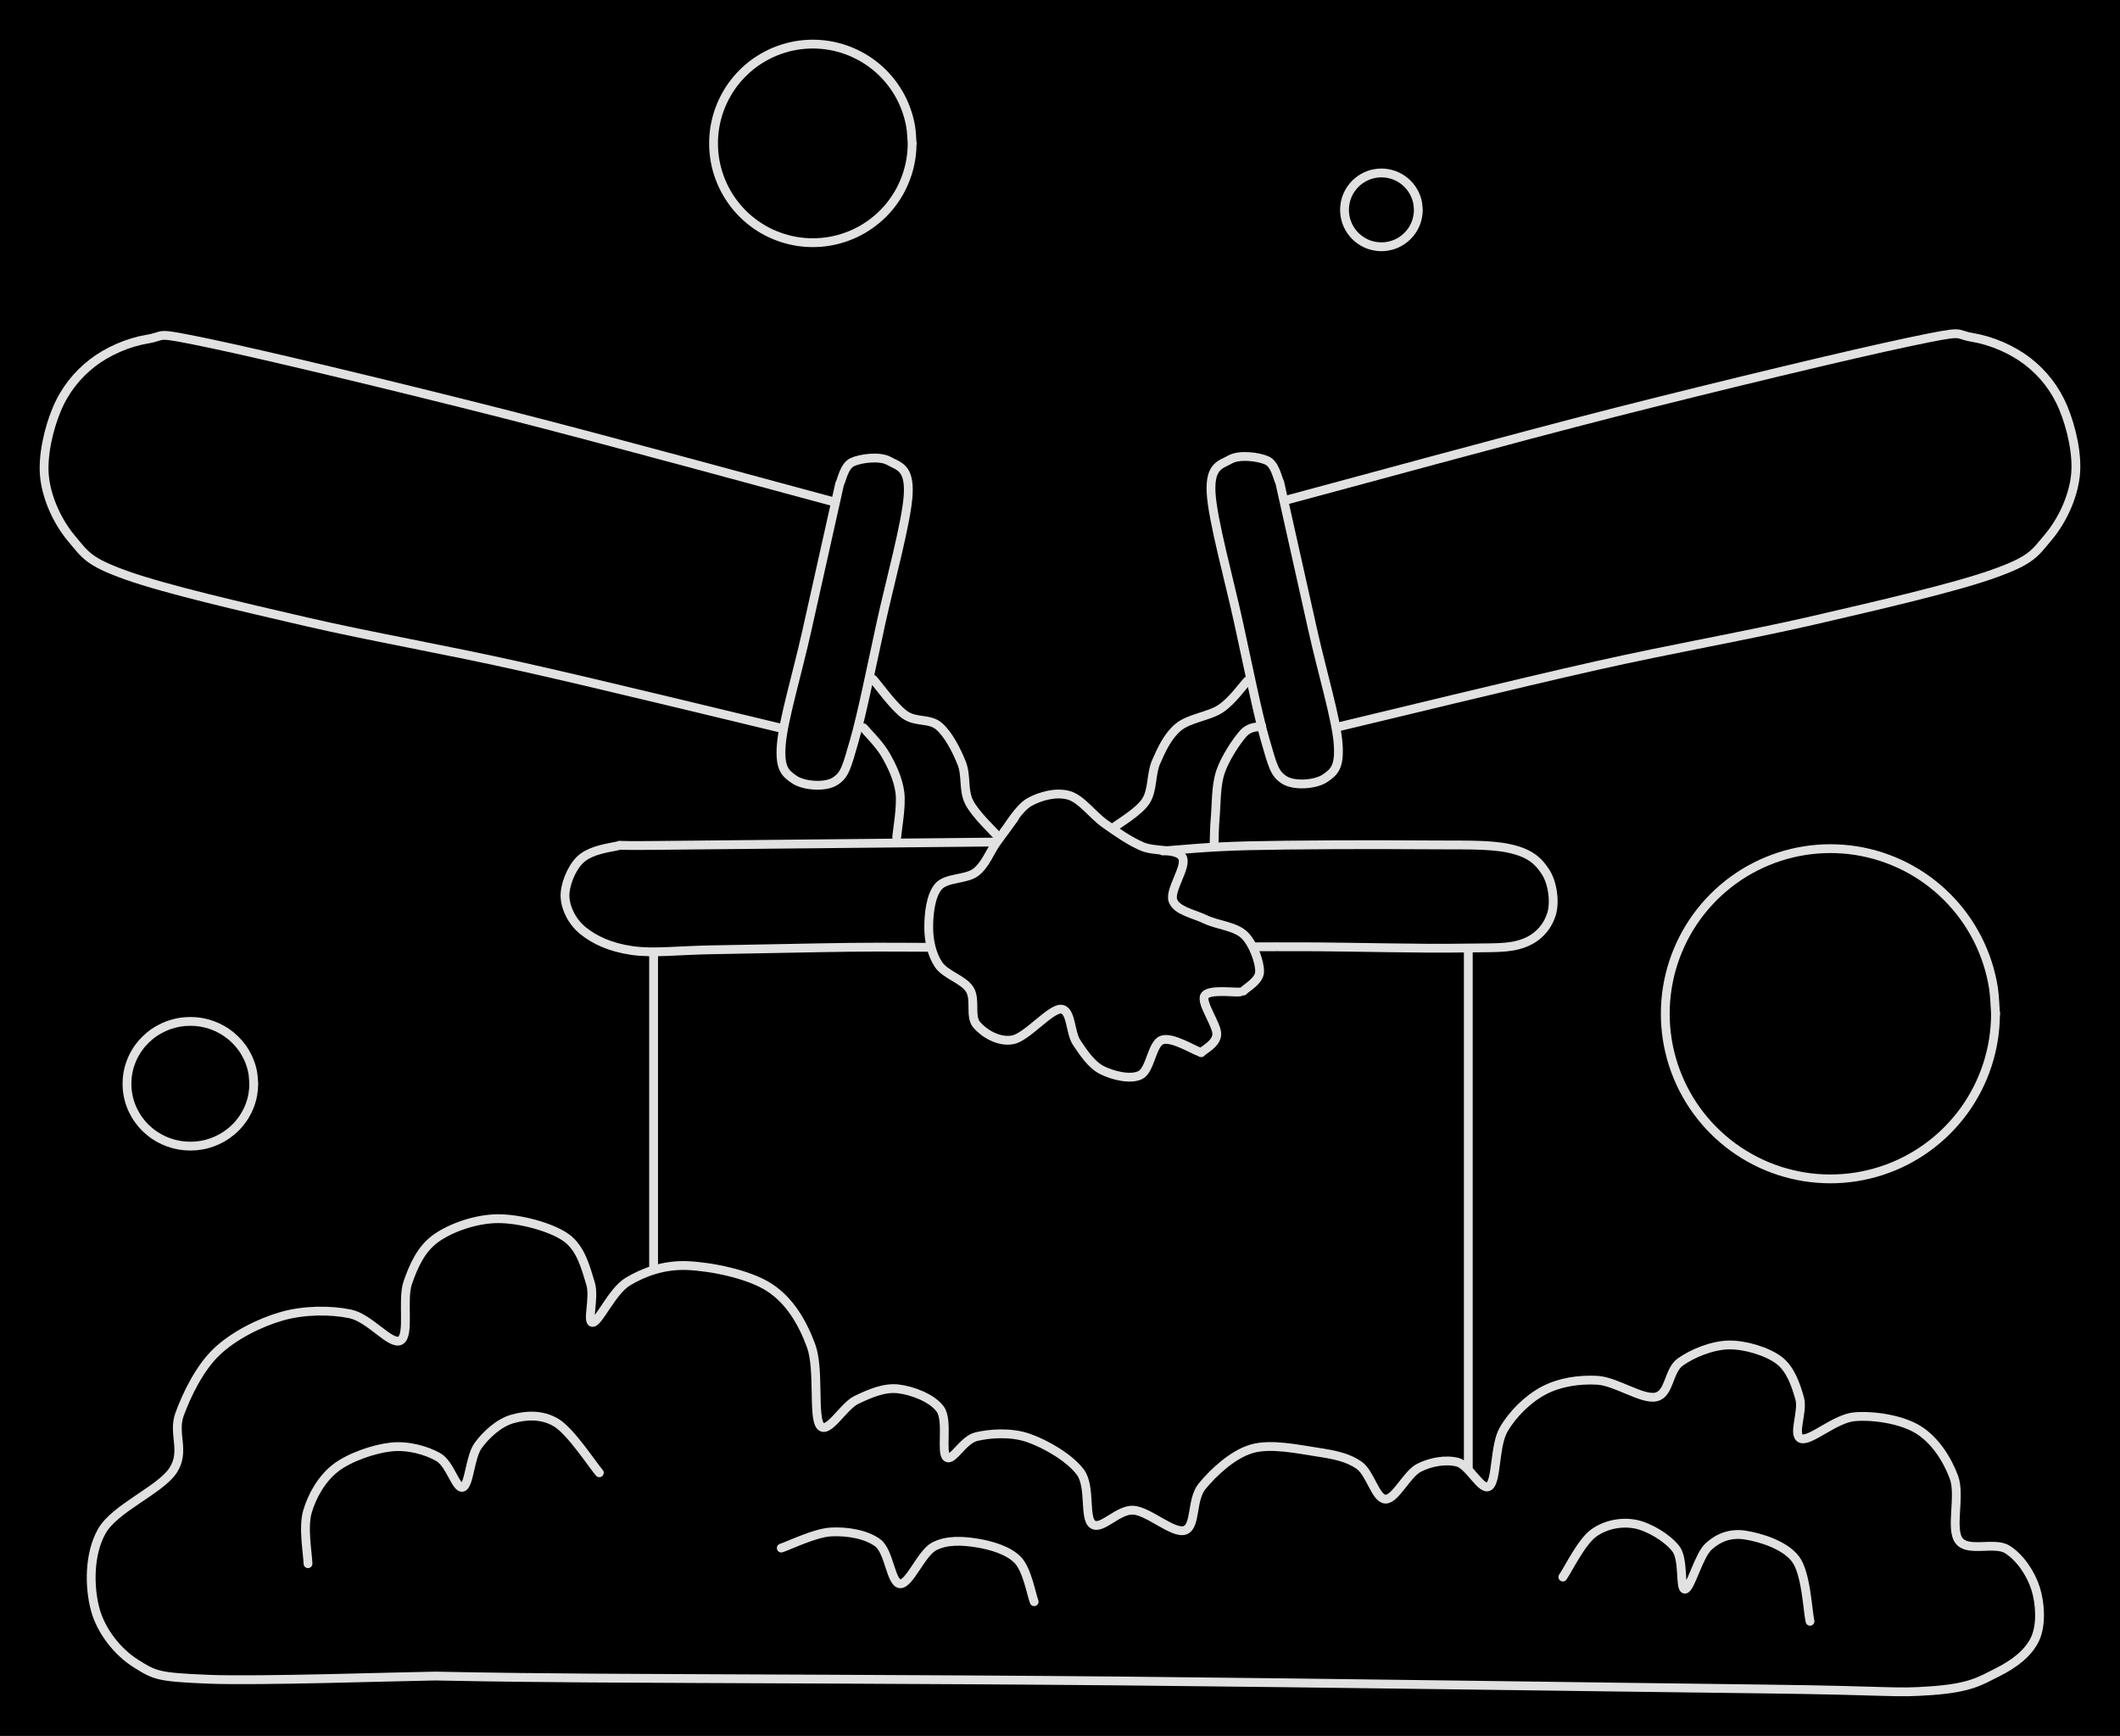<svg version="1.1" xmlns="http://www.w3.org/2000/svg" viewBox="0 0 480.849 393.708" width="480.849" height="393.708" class="excalidraw-svg">
  <!-- svg-source:excalidraw -->
  
  <defs>
    <style class="style-fonts">
      @font-face {
        font-family: "Virgil";
        src: url("https://excalidraw.com/Virgil.woff2");
      }
      @font-face {
        font-family: "Cascadia";
        src: url("https://excalidraw.com/Cascadia.woff2");
      }
      @font-face {
        font-family: "Assistant";
        src: url("https://excalidraw.com/Assistant-Regular.woff2");
      }
    </style>
    
  </defs>
  <rect x="0" y="0" width="480.849" height="393.708" fill="#000000"/><g stroke-linecap="round"><g transform="translate(189.01 113.785) rotate(0 -89.445 7.278)"><path d="M0 0 C-12.49 -3.33, -51.37 -14.01, -74.92 -19.99 C-98.48 -25.97, -127.9 -33.06, -141.34 -35.88 C-154.77 -38.69, -151.05 -37.63, -155.51 -36.89 C-159.96 -36.16, -164.63 -34.12, -168.07 -31.45 C-171.51 -28.79, -174.34 -25.26, -176.14 -20.93 C-177.95 -16.6, -179.45 -10.34, -178.89 -5.45 C-178.33 -0.57, -175.88 4.68, -172.76 8.38 C-169.64 12.07, -169.06 13.6, -160.18 16.74 C-151.29 19.89, -134.43 23.78, -119.44 27.25 C-104.46 30.71, -88.27 33.47, -70.28 37.51 C-52.29 41.54, -21.31 49.13, -11.52 51.45 M0 0 C-12.49 -3.33, -51.37 -14.01, -74.92 -19.99 C-98.48 -25.97, -127.9 -33.06, -141.34 -35.88 C-154.77 -38.69, -151.05 -37.63, -155.51 -36.89 C-159.96 -36.16, -164.63 -34.12, -168.07 -31.45 C-171.51 -28.79, -174.34 -25.26, -176.14 -20.93 C-177.95 -16.6, -179.45 -10.34, -178.89 -5.45 C-178.33 -0.57, -175.88 4.68, -172.76 8.38 C-169.64 12.07, -169.06 13.6, -160.18 16.74 C-151.29 19.89, -134.43 23.78, -119.44 27.25 C-104.46 30.71, -88.27 33.47, -70.28 37.51 C-52.29 41.54, -21.31 49.13, -11.52 51.45" stroke="#E1E1E1" stroke-width="2" fill="none"/></g></g><mask/><g stroke-linecap="round"><g transform="translate(190.431 109.796) rotate(0 1.179 31.086)"><path d="M0 0 C-1.24 5.56, -5.25 23.52, -7.45 33.35 C-9.65 43.19, -12.74 53.37, -13.21 58.99 C-13.67 64.6, -12.26 65.62, -10.23 67.02 C-8.2 68.42, -3.3 68.85, -1.04 67.4 C1.21 65.95, 1.57 64.31, 3.3 58.34 C5.04 52.37, 7.33 40.93, 9.37 31.59 C11.41 22.24, 15.25 8.41, 15.57 2.28 C15.88 -3.86, 13.37 -4.02, 11.26 -5.23 C9.14 -6.44, 4.76 -5.86, 2.88 -4.98 C1.01 -4.11, 0.48 -0.83, 0 0 M0 0 C-1.24 5.56, -5.25 23.52, -7.45 33.35 C-9.65 43.19, -12.74 53.37, -13.21 58.99 C-13.67 64.6, -12.26 65.62, -10.23 67.02 C-8.2 68.42, -3.3 68.85, -1.04 67.4 C1.21 65.95, 1.57 64.31, 3.3 58.34 C5.04 52.37, 7.33 40.93, 9.37 31.59 C11.41 22.24, 15.25 8.41, 15.57 2.28 C15.88 -3.86, 13.37 -4.02, 11.26 -5.23 C9.14 -6.44, 4.76 -5.86, 2.88 -4.98 C1.01 -4.11, 0.48 -0.83, 0 0" stroke="#E1E1E1" stroke-width="2" fill="none"/></g></g><mask/><g stroke-linecap="round"><g transform="translate(291.696 113.435) rotate(0 89.516 7.284)"><path d="M0 0 C12.5 -3.33, 51.41 -14.02, 74.98 -20.01 C98.56 -25.99, 128.01 -33.09, 141.45 -35.91 C154.89 -38.73, 151.17 -37.66, 155.63 -36.92 C160.09 -36.18, 164.76 -34.14, 168.2 -31.48 C171.65 -28.82, 174.48 -25.28, 176.28 -20.95 C178.09 -16.61, 179.6 -10.34, 179.03 -5.46 C178.47 -0.57, 176.02 4.68, 172.9 8.38 C169.78 12.08, 169.2 13.61, 160.3 16.75 C151.41 19.9, 134.53 23.8, 119.54 27.27 C104.54 30.73, 88.34 33.5, 70.33 37.54 C52.33 41.58, 21.33 49.17, 11.53 51.49 M0 0 C12.5 -3.33, 51.41 -14.02, 74.98 -20.01 C98.56 -25.99, 128.01 -33.09, 141.45 -35.91 C154.89 -38.73, 151.17 -37.66, 155.63 -36.92 C160.09 -36.18, 164.76 -34.14, 168.2 -31.48 C171.65 -28.82, 174.48 -25.28, 176.28 -20.95 C178.09 -16.61, 179.6 -10.34, 179.03 -5.46 C178.47 -0.57, 176.02 4.68, 172.9 8.38 C169.78 12.08, 169.2 13.61, 160.3 16.75 C151.41 19.9, 134.53 23.8, 119.54 27.27 C104.54 30.73, 88.34 33.5, 70.33 37.54 C52.33 41.58, 21.33 49.17, 11.53 51.49" stroke="#E1E1E1" stroke-width="2" fill="none"/></g></g><mask/><g stroke-linecap="round"><g transform="translate(290.274 109.443) rotate(0 -1.18 31.111)"><path d="M0 0 C1.24 5.56, 5.25 23.54, 7.46 33.38 C9.66 43.22, 12.75 53.42, 13.22 59.03 C13.68 64.65, 12.27 65.67, 10.24 67.07 C8.21 68.48, 3.3 68.9, 1.04 67.45 C-1.22 66.01, -1.57 64.36, -3.31 58.38 C-5.04 52.41, -7.33 40.96, -9.38 31.61 C-11.42 22.26, -15.26 8.42, -15.58 2.28 C-15.89 -3.86, -13.38 -4.02, -11.27 -5.23 C-9.15 -6.44, -4.76 -5.86, -2.88 -4.99 C-1.01 -4.12, -0.48 -0.83, 0 0 M0 0 C1.24 5.56, 5.25 23.54, 7.46 33.38 C9.66 43.22, 12.75 53.42, 13.22 59.03 C13.68 64.65, 12.27 65.67, 10.24 67.07 C8.21 68.48, 3.3 68.9, 1.04 67.45 C-1.22 66.01, -1.57 64.36, -3.31 58.38 C-5.04 52.41, -7.33 40.96, -9.38 31.61 C-11.42 22.26, -15.26 8.42, -15.58 2.28 C-15.89 -3.86, -13.38 -4.02, -11.27 -5.23 C-9.15 -6.44, -4.76 -5.86, -2.88 -4.99 C-1.01 -4.12, -0.48 -0.83, 0 0" stroke="#E1E1E1" stroke-width="2" fill="none"/></g></g><mask/><g stroke-linecap="round" transform="translate(161.841 10) rotate(0 22.521 22.521)"><path d="M45.04 22.52 C45.04 23.82, 44.93 25.15, 44.7 26.43 C44.47 27.72, 44.13 29, 43.68 30.22 C43.24 31.45, 42.68 32.65, 42.03 33.78 C41.37 34.91, 40.61 36, 39.77 37 C38.94 38, 38 38.94, 37 39.77 C36 40.61, 34.91 41.37, 33.78 42.03 C32.65 42.68, 31.45 43.24, 30.22 43.68 C29 44.13, 27.72 44.47, 26.43 44.7 C25.15 44.93, 23.82 45.04, 22.52 45.04 C21.22 45.04, 19.89 44.93, 18.61 44.7 C17.33 44.47, 16.04 44.13, 14.82 43.68 C13.59 43.24, 12.39 42.68, 11.26 42.03 C10.13 41.37, 9.04 40.61, 8.04 39.77 C7.05 38.94, 6.11 38, 5.27 37 C4.43 36, 3.67 34.91, 3.02 33.78 C2.37 32.65, 1.8 31.45, 1.36 30.22 C0.91 29, 0.57 27.72, 0.34 26.43 C0.12 25.15, 0 23.82, 0 22.52 C0 21.22, 0.12 19.89, 0.34 18.61 C0.57 17.33, 0.91 16.04, 1.36 14.82 C1.8 13.59, 2.37 12.39, 3.02 11.26 C3.67 10.13, 4.43 9.04, 5.27 8.04 C6.11 7.05, 7.05 6.11, 8.04 5.27 C9.04 4.43, 10.13 3.67, 11.26 3.02 C12.39 2.37, 13.59 1.8, 14.82 1.36 C16.04 0.91, 17.33 0.57, 18.61 0.34 C19.89 0.12, 21.22 0, 22.52 0 C23.82 0, 25.15 0.12, 26.43 0.34 C27.72 0.57, 29 0.91, 30.22 1.36 C31.45 1.8, 32.65 2.37, 33.78 3.02 C34.91 3.67, 36 4.43, 37 5.27 C38 6.11, 38.94 7.05, 39.77 8.04 C40.61 9.04, 41.37 10.13, 42.03 11.26 C42.68 12.39, 43.24 13.59, 43.68 14.82 C44.13 16.04, 44.47 17.33, 44.7 18.61 C44.93 19.89, 44.99 21.87, 45.04 22.52 C45.1 23.17, 45.1 21.87, 45.04 22.52" stroke="#E1E1E1" stroke-width="2" fill="none"/></g><g stroke-linecap="round" transform="translate(28.797 231.648) rotate(0 14.379 14.147)"><path d="M28.76 14.15 C28.76 14.97, 28.68 15.8, 28.54 16.6 C28.4 17.41, 28.18 18.22, 27.89 18.99 C27.61 19.76, 27.25 20.51, 26.83 21.22 C26.42 21.93, 25.93 22.61, 25.39 23.24 C24.86 23.87, 24.26 24.46, 23.62 24.98 C22.98 25.51, 22.29 25.99, 21.57 26.4 C20.85 26.81, 20.08 27.16, 19.3 27.44 C18.51 27.72, 17.7 27.94, 16.88 28.08 C16.06 28.22, 15.21 28.29, 14.38 28.29 C13.55 28.29, 12.7 28.22, 11.88 28.08 C11.06 27.94, 10.24 27.72, 9.46 27.44 C8.68 27.16, 7.91 26.81, 7.19 26.4 C6.47 25.99, 5.77 25.51, 5.14 24.98 C4.5 24.46, 3.9 23.87, 3.36 23.24 C2.83 22.61, 2.34 21.93, 1.93 21.22 C1.51 20.51, 1.15 19.76, 0.87 18.99 C0.58 18.22, 0.36 17.41, 0.22 16.6 C0.07 15.8, 0 14.97, 0 14.15 C0 13.33, 0.07 12.5, 0.22 11.69 C0.36 10.88, 0.58 10.08, 0.87 9.31 C1.15 8.54, 1.51 7.78, 1.93 7.07 C2.34 6.36, 2.83 5.68, 3.36 5.05 C3.9 4.43, 4.5 3.84, 5.14 3.31 C5.77 2.78, 6.47 2.3, 7.19 1.9 C7.91 1.49, 8.68 1.13, 9.46 0.85 C10.24 0.57, 11.06 0.36, 11.88 0.21 C12.7 0.07, 13.55 0, 14.38 0 C15.21 0, 16.06 0.07, 16.88 0.21 C17.7 0.36, 18.51 0.57, 19.3 0.85 C20.08 1.13, 20.85 1.49, 21.57 1.9 C22.29 2.3, 22.98 2.78, 23.62 3.31 C24.26 3.84, 24.86 4.43, 25.39 5.05 C25.93 5.68, 26.42 6.36, 26.83 7.07 C27.25 7.78, 27.61 8.54, 27.89 9.31 C28.18 10.08, 28.4 10.88, 28.54 11.69 C28.68 12.5, 28.72 13.74, 28.76 14.15 C28.79 14.56, 28.79 13.74, 28.76 14.15" stroke="#E1E1E1" stroke-width="2" fill="none"/></g><g stroke-linecap="round" transform="translate(304.955 39.227) rotate(0 8.37 8.37)"><path d="M16.74 8.37 C16.74 8.85, 16.7 9.35, 16.61 9.82 C16.53 10.3, 16.4 10.78, 16.24 11.23 C16.07 11.69, 15.86 12.14, 15.62 12.56 C15.38 12.98, 15.09 13.38, 14.78 13.75 C14.47 14.12, 14.12 14.47, 13.75 14.78 C13.38 15.09, 12.98 15.38, 12.56 15.62 C12.14 15.86, 11.69 16.07, 11.23 16.24 C10.78 16.4, 10.3 16.53, 9.82 16.61 C9.35 16.7, 8.85 16.74, 8.37 16.74 C7.89 16.74, 7.39 16.7, 6.92 16.61 C6.44 16.53, 5.96 16.4, 5.51 16.24 C5.05 16.07, 4.6 15.86, 4.19 15.62 C3.77 15.38, 3.36 15.09, 2.99 14.78 C2.62 14.47, 2.27 14.12, 1.96 13.75 C1.65 13.38, 1.36 12.98, 1.12 12.56 C0.88 12.14, 0.67 11.69, 0.5 11.23 C0.34 10.78, 0.21 10.3, 0.13 9.82 C0.04 9.35, 0 8.85, 0 8.37 C0 7.89, 0.04 7.39, 0.13 6.92 C0.21 6.44, 0.34 5.96, 0.5 5.51 C0.67 5.05, 0.88 4.6, 1.12 4.19 C1.36 3.77, 1.65 3.36, 1.96 2.99 C2.27 2.62, 2.62 2.27, 2.99 1.96 C3.36 1.65, 3.77 1.36, 4.19 1.12 C4.6 0.88, 5.05 0.67, 5.51 0.5 C5.96 0.34, 6.44 0.21, 6.92 0.13 C7.39 0.04, 7.89 0, 8.37 0 C8.85 0, 9.35 0.04, 9.82 0.13 C10.3 0.21, 10.78 0.34, 11.23 0.5 C11.69 0.67, 12.14 0.88, 12.56 1.12 C12.98 1.36, 13.38 1.65, 13.75 1.96 C14.12 2.27, 14.47 2.62, 14.78 2.99 C15.09 3.36, 15.38 3.77, 15.62 4.19 C15.86 4.6, 16.07 5.05, 16.24 5.51 C16.4 5.96, 16.53 6.44, 16.61 6.92 C16.7 7.39, 16.72 8.13, 16.74 8.37 C16.76 8.61, 16.76 8.13, 16.74 8.37" stroke="#E1E1E1" stroke-width="2" fill="none"/></g><g stroke-linecap="round" transform="translate(377.708 192.469) rotate(0 37.45 37.45)"><path d="M74.9 37.45 C74.9 39.4, 74.74 41.38, 74.44 43.31 C74.13 45.24, 73.67 47.17, 73.07 49.02 C72.46 50.88, 71.71 52.71, 70.82 54.45 C69.93 56.19, 68.9 57.88, 67.75 59.46 C66.6 61.04, 65.31 62.55, 63.93 63.93 C62.55 65.31, 61.04 66.6, 59.46 67.75 C57.88 68.9, 56.19 69.93, 54.45 70.82 C52.71 71.71, 50.88 72.46, 49.02 73.07 C47.17 73.67, 45.24 74.13, 43.31 74.44 C41.38 74.74, 39.4 74.9, 37.45 74.9 C35.5 74.9, 33.52 74.74, 31.59 74.44 C29.66 74.13, 27.73 73.67, 25.88 73.07 C24.02 72.46, 22.19 71.71, 20.45 70.82 C18.71 69.93, 17.02 68.9, 15.44 67.75 C13.86 66.6, 12.35 65.31, 10.97 63.93 C9.59 62.55, 8.3 61.04, 7.15 59.46 C6 57.88, 4.97 56.19, 4.08 54.45 C3.2 52.71, 2.44 50.88, 1.83 49.02 C1.23 47.17, 0.77 45.24, 0.46 43.31 C0.16 41.38, 0 39.4, 0 37.45 C0 35.5, 0.16 33.52, 0.46 31.59 C0.77 29.66, 1.23 27.73, 1.83 25.88 C2.44 24.02, 3.2 22.19, 4.08 20.45 C4.97 18.71, 6 17.02, 7.15 15.44 C8.3 13.86, 9.59 12.35, 10.97 10.97 C12.35 9.59, 13.86 8.3, 15.44 7.15 C17.02 6, 18.71 4.97, 20.45 4.08 C22.19 3.2, 24.02 2.44, 25.88 1.83 C27.73 1.23, 29.66 0.77, 31.59 0.46 C33.52 0.16, 35.5 0, 37.45 0 C39.4 0, 41.38 0.16, 43.31 0.46 C45.24 0.77, 47.17 1.23, 49.02 1.83 C50.88 2.44, 52.71 3.2, 54.45 4.08 C56.19 4.97, 57.88 6, 59.46 7.15 C61.04 8.3, 62.55 9.59, 63.93 10.97 C65.31 12.35, 66.6 13.86, 67.75 15.44 C68.9 17.02, 69.93 18.71, 70.82 20.45 C71.71 22.19, 72.46 24.02, 73.07 25.88 C73.67 27.73, 74.13 29.66, 74.44 31.59 C74.74 33.52, 74.82 36.47, 74.9 37.45 C74.98 38.43, 74.98 36.47, 74.9 37.45" stroke="#E1E1E1" stroke-width="2" fill="none"/></g><g stroke-linecap="round"><g transform="translate(198.026 154.056) rotate(0 14.243 17.925)"><path d="M0 0 C1.2 1.34, 4.71 6.28, 7.2 8.05 C9.69 9.83, 12.78 8.8, 14.93 10.63 C17.08 12.46, 18.96 16.16, 20.1 19.03 C21.24 21.91, 20.39 25.07, 21.79 27.88 C23.19 30.68, 27.37 34.52, 28.49 35.85 M0 0 C1.2 1.34, 4.71 6.28, 7.2 8.05 C9.69 9.83, 12.78 8.8, 14.93 10.63 C17.08 12.46, 18.96 16.16, 20.1 19.03 C21.24 21.91, 20.39 25.07, 21.79 27.88 C23.19 30.68, 27.37 34.52, 28.49 35.85" stroke="#E1E1E1" stroke-width="2" fill="none"/></g></g><mask/><g stroke-linecap="round"><g transform="translate(195.869 165.071) rotate(0 4.118 12.412)"><path d="M0 0 C0.84 1.03, 3.67 3.77, 5.04 6.21 C6.42 8.64, 7.82 11.52, 8.24 14.62 C8.65 17.72, 7.64 23.12, 7.52 24.82 M0 0 C0.84 1.03, 3.67 3.77, 5.04 6.21 C6.42 8.64, 7.82 11.52, 8.24 14.62 C8.65 17.72, 7.64 23.12, 7.52 24.82" stroke="#E1E1E1" stroke-width="2" fill="none"/></g></g><mask/><g stroke-linecap="round"><g transform="translate(230.081 185.512) rotate(0 11.298 29.149)"><path d="M0 0 C-0.68 0.93, -2.61 3.54, -4.08 5.6 C-5.54 7.65, -6.59 10.67, -8.78 12.33 C-10.98 13.99, -15.47 13.48, -17.24 15.56 C-19.02 17.64, -19.44 21.87, -19.43 24.82 C-19.43 27.76, -18.77 30.89, -17.22 33.23 C-15.67 35.57, -11.58 36.6, -10.14 38.88 C-8.69 41.16, -10.18 45.01, -8.55 46.91 C-6.92 48.82, -3.57 50.91, -0.39 50.32 C2.8 49.73, 8.13 43.26, 10.55 43.36 C12.97 43.47, 12.58 48.65, 14.13 50.95 C15.68 53.25, 17.44 55.95, 19.85 57.18 C22.26 58.4, 26.32 59.43, 28.58 58.3 C30.84 57.16, 31.17 51.25, 33.42 50.38 C35.66 49.5, 40.59 52.62, 42.03 53.06 M0 0 C-0.68 0.93, -2.61 3.54, -4.08 5.6 C-5.54 7.65, -6.59 10.67, -8.78 12.33 C-10.98 13.99, -15.47 13.48, -17.24 15.56 C-19.02 17.64, -19.44 21.87, -19.43 24.82 C-19.43 27.76, -18.77 30.89, -17.22 33.23 C-15.67 35.57, -11.58 36.6, -10.14 38.88 C-8.69 41.16, -10.18 45.01, -8.55 46.91 C-6.92 48.82, -3.57 50.91, -0.39 50.32 C2.8 49.73, 8.13 43.26, 10.55 43.36 C12.97 43.47, 12.58 48.65, 14.13 50.95 C15.68 53.25, 17.44 55.95, 19.85 57.18 C22.26 58.4, 26.32 59.43, 28.58 58.3 C30.84 57.16, 31.17 51.25, 33.42 50.38 C35.66 49.5, 40.59 52.62, 42.03 53.06" stroke="#E1E1E1" stroke-width="2" fill="none"/></g></g><mask/><g stroke-linecap="round"><g transform="translate(272.448 238.75) rotate(0 4.373 -6.885)"><path d="M0 0 C0.59 -0.69, 3.41 -1.97, 3.54 -4.12 C3.67 -6.26, -0.1 -11.26, 0.77 -12.87 C1.64 -14.47, 7.42 -13.62, 8.75 -13.77 M0 0 C0.59 -0.69, 3.41 -1.97, 3.54 -4.12 C3.67 -6.26, -0.1 -11.26, 0.77 -12.87 C1.64 -14.47, 7.42 -13.62, 8.75 -13.77" stroke="#E1E1E1" stroke-width="2" fill="none"/></g></g><mask/><g stroke-linecap="round"><g transform="translate(282.021 224.769) rotate(0 -25.331 -22.196)"><path d="M0 0 C0.61 -0.73, 3.65 -2.29, 3.68 -4.41 C3.72 -6.53, 2.26 -10.75, 0.21 -12.72 C-1.84 -14.7, -5.91 -14.96, -8.61 -16.25 C-11.31 -17.55, -15.11 -18.17, -15.98 -20.52 C-16.85 -22.87, -12.67 -28.31, -13.84 -30.35 C-15 -32.4, -20.04 -31.53, -22.96 -32.79 C-25.89 -34.05, -28.6 -35.98, -31.37 -37.92 C-34.14 -39.85, -36.73 -43.57, -39.59 -44.39 C-42.45 -45.21, -46.08 -44.24, -48.54 -42.85 C-51 -41.46, -53.38 -37.17, -54.35 -36.04 M0 0 C0.61 -0.73, 3.65 -2.29, 3.68 -4.41 C3.72 -6.53, 2.26 -10.75, 0.21 -12.72 C-1.84 -14.7, -5.91 -14.96, -8.61 -16.25 C-11.31 -17.55, -15.11 -18.17, -15.98 -20.52 C-16.85 -22.87, -12.67 -28.31, -13.84 -30.35 C-15 -32.4, -20.04 -31.53, -22.96 -32.79 C-25.89 -34.05, -28.6 -35.98, -31.37 -37.92 C-34.14 -39.85, -36.73 -43.57, -39.59 -44.39 C-42.45 -45.21, -46.08 -44.24, -48.54 -42.85 C-51 -41.46, -53.38 -37.17, -54.35 -36.04" stroke="#E1E1E1" stroke-width="2" fill="none"/></g></g><mask/><g stroke-linecap="round"><g transform="translate(282.93 154.427) rotate(0 -15.209 16.667)"><path d="M0 0 C-1.01 1.05, -3.46 4.55, -6.06 6.29 C-8.67 8.03, -13.18 8.45, -15.62 10.45 C-18.06 12.46, -19.45 15.52, -20.68 18.32 C-21.92 21.12, -21.41 24.75, -23.03 27.25 C-24.65 29.75, -29.19 32.32, -30.42 33.33 M0 0 C-1.01 1.05, -3.46 4.55, -6.06 6.29 C-8.67 8.03, -13.18 8.45, -15.62 10.45 C-18.06 12.46, -19.45 15.52, -20.68 18.32 C-21.92 21.12, -21.41 24.75, -23.03 27.25 C-24.65 29.75, -29.19 32.32, -30.42 33.33" stroke="#E1E1E1" stroke-width="2" fill="none"/></g></g><mask/><g stroke-linecap="round"><g transform="translate(286.184 164.687) rotate(0 -5.403 13.366)"><path d="M0 0 C-0.7 0.28, -2.62 -0.07, -4.18 1.66 C-5.74 3.4, -8.31 7.26, -9.37 10.4 C-10.42 13.55, -10.3 17.84, -10.54 20.56 C-10.78 23.28, -10.76 25.7, -10.81 26.73 M0 0 C-0.7 0.28, -2.62 -0.07, -4.18 1.66 C-5.74 3.4, -8.31 7.26, -9.37 10.4 C-10.42 13.55, -10.3 17.84, -10.54 20.56 C-10.78 23.28, -10.76 25.7, -10.81 26.73" stroke="#E1E1E1" stroke-width="2" fill="none"/></g></g><mask/><g stroke-linecap="round"><g transform="translate(263.742 192.997) rotate(0 44.086 10.32)"><path d="M0 0 C3.22 -0.2, 9.63 -0.95, 19.3 -1.18 C28.97 -1.41, 48.14 -1.49, 58.02 -1.39 C67.9 -1.29, 73.77 -1.6, 78.57 -0.57 C83.38 0.47, 85.24 2.33, 86.84 4.8 C88.43 7.28, 89 11.62, 88.17 14.31 C87.34 16.99, 85.34 19.62, 81.86 20.91 C78.38 22.19, 75.12 21.89, 67.3 22.03 C59.48 22.17, 42.71 21.79, 34.96 21.74 C27.21 21.7, 23.16 21.74, 20.8 21.74 M0 0 C3.22 -0.2, 9.63 -0.95, 19.3 -1.18 C28.97 -1.41, 48.14 -1.49, 58.02 -1.39 C67.9 -1.29, 73.77 -1.6, 78.57 -0.57 C83.38 0.47, 85.24 2.33, 86.84 4.8 C88.43 7.28, 89 11.62, 88.17 14.31 C87.34 16.99, 85.34 19.62, 81.86 20.91 C78.38 22.19, 75.12 21.89, 67.3 22.03 C59.48 22.17, 42.71 21.79, 34.96 21.74 C27.21 21.7, 23.16 21.74, 20.8 21.74" stroke="#E1E1E1" stroke-width="2" fill="none"/></g></g><mask/><g stroke-linecap="round"><g transform="translate(225.53 190.977) rotate(0 -48.684 12.3)"><path d="M0 0 C-12.61 0.13, -61.33 0.59, -75.66 0.75 C-89.99 0.92, -82.91 0.42, -85.97 0.98 C-89.04 1.54, -92.16 2.2, -94.06 4.12 C-95.96 6.03, -97.51 9.81, -97.37 12.49 C-97.22 15.16, -95.72 18.16, -93.19 20.18 C-90.66 22.2, -87.12 23.89, -82.17 24.6 C-77.23 25.31, -71.74 24.54, -63.52 24.42 C-55.3 24.3, -40.91 23.96, -32.85 23.87 C-24.8 23.78, -18.13 23.87, -15.19 23.87 M0 0 C-12.61 0.13, -61.33 0.59, -75.66 0.75 C-89.99 0.92, -82.91 0.42, -85.97 0.98 C-89.04 1.54, -92.16 2.2, -94.06 4.12 C-95.96 6.03, -97.51 9.81, -97.37 12.49 C-97.22 15.16, -95.72 18.16, -93.19 20.18 C-90.66 22.2, -87.12 23.89, -82.17 24.6 C-77.23 25.31, -71.74 24.54, -63.52 24.42 C-55.3 24.3, -40.91 23.96, -32.85 23.87 C-24.8 23.78, -18.13 23.87, -15.19 23.87" stroke="#E1E1E1" stroke-width="2" fill="none"/></g></g><mask/><g stroke-linecap="round"><g transform="translate(98.698 380.123) rotate(0 142.936 -50.203)"><path d="M0 0 C-8.59 0.12, -40.23 1.18, -51.52 0.72 C-62.82 0.25, -63.51 -0.12, -67.78 -2.78 C-72.05 -5.44, -75.84 -10.24, -77.14 -15.25 C-78.45 -20.26, -78.55 -27.63, -75.61 -32.85 C-72.66 -38.07, -62.42 -42.17, -59.48 -46.59 C-56.54 -51.01, -59.61 -54.9, -57.96 -59.39 C-56.31 -63.87, -53.46 -69.79, -49.59 -73.5 C-45.72 -77.2, -39.81 -80.17, -34.76 -81.61 C-29.7 -83.05, -23.76 -83.06, -19.28 -82.14 C-14.8 -81.22, -10.07 -74.92, -7.89 -76.1 C-5.71 -77.28, -7.56 -85.35, -6.21 -89.22 C-4.86 -93.08, -3.19 -96.88, 0.21 -99.3 C3.61 -101.72, 9.28 -103.7, 14.18 -103.73 C19.09 -103.76, 26.13 -101.92, 29.64 -99.48 C33.15 -97.03, 34.22 -92.28, 35.23 -89.07 C36.25 -85.85, 34.33 -80.13, 35.74 -80.2 C37.15 -80.27, 40.13 -87.31, 43.71 -89.46 C47.29 -91.61, 51.88 -93.31, 57.22 -93.09 C62.57 -92.87, 71.12 -91.17, 75.8 -88.14 C80.47 -85.1, 83.34 -80.13, 85.27 -74.9 C87.2 -69.67, 85.65 -58.8, 87.36 -56.76 C89.07 -54.71, 92.6 -61.22, 95.53 -62.62 C98.47 -64.02, 101.78 -65.49, 104.96 -65.14 C108.13 -64.79, 112.73 -63.1, 114.58 -60.51 C116.42 -57.92, 114.65 -50.65, 116.02 -49.61 C117.38 -48.58, 119.69 -53.56, 122.77 -54.3 C125.85 -55.03, 130.56 -55.37, 134.49 -54.03 C138.42 -52.69, 143.9 -49.52, 146.34 -46.25 C148.77 -42.98, 147.12 -35.85, 149.12 -34.42 C151.13 -32.98, 154.88 -37.84, 158.37 -37.62 C161.85 -37.39, 167.45 -32.16, 170.05 -33.06 C172.65 -33.97, 171.45 -39.98, 173.97 -43.06 C176.49 -46.13, 180.84 -50.24, 185.18 -51.53 C189.51 -52.82, 195.91 -51.42, 199.97 -50.81 C204.03 -50.19, 206.93 -49.62, 209.53 -47.84 C212.12 -46.06, 213.26 -40.23, 215.53 -40.13 C217.79 -40.02, 220.39 -45.82, 223.13 -47.22 C225.86 -48.61, 229.28 -49.18, 231.93 -48.49 C234.59 -47.79, 237.34 -41.82, 239.07 -43.05 C240.8 -44.27, 240.26 -52.23, 242.32 -55.85 C244.38 -59.46, 247.9 -62.88, 251.44 -64.75 C254.99 -66.62, 259.36 -67.32, 263.6 -67.08 C267.84 -66.84, 273.76 -62.61, 276.9 -63.3 C280.04 -63.99, 279.67 -69.26, 282.42 -71.22 C285.17 -73.19, 289.67 -75.02, 293.4 -75.09 C297.13 -75.16, 302.11 -73.64, 304.8 -71.62 C307.48 -69.59, 308.66 -65.9, 309.5 -62.94 C310.34 -59.98, 307.76 -54.54, 309.84 -53.85 C311.92 -53.16, 317.58 -58.47, 322 -58.82 C326.41 -59.16, 332.6 -58.19, 336.34 -55.9 C340.09 -53.61, 342.93 -49.28, 344.48 -45.09 C346.02 -40.89, 343.6 -33.46, 345.62 -30.73 C347.64 -28, 353.69 -30.53, 356.59 -28.72 C359.49 -26.9, 361.96 -23.21, 363.01 -19.84 C364.07 -16.47, 364.36 -11.65, 362.92 -8.48 C361.48 -5.32, 358.3 -2.81, 354.37 -0.85 C350.44 1.12, 348.21 2.69, 339.34 3.32 C330.47 3.95, 331.75 3.3, 301.15 2.93 C270.54 2.57, 200.07 1.54, 155.71 1.12 C111.35 0.71, 60.94 0.63, 34.99 0.45 C9.04 0.26, 5.83 0.07, 0 0 M0 0 C-8.59 0.12, -40.23 1.18, -51.52 0.72 C-62.82 0.25, -63.51 -0.12, -67.78 -2.78 C-72.05 -5.44, -75.84 -10.24, -77.14 -15.25 C-78.45 -20.26, -78.55 -27.63, -75.61 -32.85 C-72.66 -38.07, -62.42 -42.17, -59.48 -46.59 C-56.54 -51.01, -59.61 -54.9, -57.96 -59.39 C-56.31 -63.87, -53.46 -69.79, -49.59 -73.5 C-45.72 -77.2, -39.81 -80.17, -34.76 -81.61 C-29.7 -83.05, -23.76 -83.06, -19.28 -82.14 C-14.8 -81.22, -10.07 -74.92, -7.89 -76.1 C-5.71 -77.28, -7.56 -85.35, -6.21 -89.22 C-4.86 -93.08, -3.19 -96.88, 0.21 -99.3 C3.61 -101.72, 9.28 -103.7, 14.18 -103.73 C19.09 -103.76, 26.13 -101.92, 29.64 -99.48 C33.15 -97.03, 34.22 -92.28, 35.23 -89.07 C36.25 -85.85, 34.33 -80.13, 35.74 -80.2 C37.15 -80.27, 40.13 -87.31, 43.71 -89.46 C47.29 -91.61, 51.88 -93.31, 57.22 -93.09 C62.57 -92.87, 71.12 -91.17, 75.8 -88.14 C80.47 -85.1, 83.34 -80.13, 85.27 -74.9 C87.2 -69.67, 85.65 -58.8, 87.36 -56.76 C89.07 -54.71, 92.6 -61.22, 95.53 -62.62 C98.47 -64.02, 101.78 -65.49, 104.96 -65.14 C108.13 -64.79, 112.73 -63.1, 114.58 -60.51 C116.42 -57.92, 114.65 -50.65, 116.02 -49.61 C117.38 -48.58, 119.69 -53.56, 122.77 -54.3 C125.85 -55.03, 130.56 -55.37, 134.49 -54.03 C138.42 -52.69, 143.9 -49.52, 146.34 -46.25 C148.77 -42.98, 147.12 -35.85, 149.12 -34.42 C151.13 -32.98, 154.88 -37.84, 158.37 -37.62 C161.85 -37.39, 167.45 -32.16, 170.05 -33.06 C172.65 -33.97, 171.45 -39.98, 173.97 -43.06 C176.49 -46.13, 180.84 -50.24, 185.18 -51.53 C189.51 -52.82, 195.91 -51.42, 199.97 -50.81 C204.03 -50.19, 206.93 -49.62, 209.53 -47.84 C212.12 -46.06, 213.26 -40.23, 215.53 -40.13 C217.79 -40.02, 220.39 -45.82, 223.13 -47.22 C225.86 -48.61, 229.28 -49.18, 231.93 -48.49 C234.59 -47.79, 237.34 -41.82, 239.07 -43.05 C240.8 -44.27, 240.26 -52.23, 242.32 -55.85 C244.38 -59.46, 247.9 -62.88, 251.44 -64.75 C254.99 -66.62, 259.36 -67.32, 263.6 -67.08 C267.84 -66.84, 273.76 -62.61, 276.9 -63.3 C280.04 -63.99, 279.67 -69.26, 282.42 -71.22 C285.17 -73.19, 289.67 -75.02, 293.4 -75.09 C297.13 -75.16, 302.11 -73.64, 304.8 -71.62 C307.48 -69.59, 308.66 -65.9, 309.5 -62.94 C310.34 -59.98, 307.76 -54.54, 309.84 -53.85 C311.92 -53.16, 317.58 -58.47, 322 -58.82 C326.41 -59.16, 332.6 -58.19, 336.34 -55.9 C340.09 -53.61, 342.93 -49.28, 344.48 -45.09 C346.02 -40.89, 343.6 -33.46, 345.62 -30.73 C347.64 -28, 353.69 -30.53, 356.59 -28.72 C359.49 -26.9, 361.96 -23.21, 363.01 -19.84 C364.07 -16.47, 364.36 -11.65, 362.92 -8.48 C361.48 -5.32, 358.3 -2.81, 354.37 -0.85 C350.44 1.12, 348.21 2.69, 339.34 3.32 C330.47 3.95, 331.75 3.3, 301.15 2.93 C270.54 2.57, 200.07 1.54, 155.71 1.12 C111.35 0.71, 60.94 0.63, 34.99 0.45 C9.04 0.26, 5.83 0.07, 0 0" stroke="#E1E1E1" stroke-width="2" fill="none"/></g></g><mask/><g stroke-linecap="round"><g transform="translate(69.858 354.642) rotate(0 32.972 -16.411)"><path d="M0 0 C-0.02 -1.96, -1.18 -8.13, -0.14 -11.75 C0.9 -15.36, 3.09 -19.25, 6.25 -21.71 C9.42 -24.16, 14.98 -26.06, 18.86 -26.47 C22.74 -26.88, 26.84 -25.71, 29.55 -24.18 C32.25 -22.66, 33.57 -16.9, 35.08 -17.34 C36.59 -17.77, 36.72 -24.21, 38.59 -26.79 C40.47 -29.38, 43.37 -31.96, 46.33 -32.82 C49.29 -33.68, 53.07 -33.98, 56.36 -31.95 C59.65 -29.91, 64.46 -22.51, 66.08 -20.62 M0 0 C-0.02 -1.96, -1.18 -8.13, -0.14 -11.75 C0.9 -15.36, 3.09 -19.25, 6.25 -21.71 C9.42 -24.16, 14.98 -26.06, 18.86 -26.47 C22.74 -26.88, 26.84 -25.71, 29.55 -24.18 C32.25 -22.66, 33.57 -16.9, 35.08 -17.34 C36.59 -17.77, 36.72 -24.21, 38.59 -26.79 C40.47 -29.38, 43.37 -31.96, 46.33 -32.82 C49.29 -33.68, 53.07 -33.98, 56.36 -31.95 C59.65 -29.91, 64.46 -22.51, 66.08 -20.62" stroke="#E1E1E1" stroke-width="2" fill="none"/></g></g><mask/><g stroke-linecap="round"><g transform="translate(177.203 351.095) rotate(0 28.679 4.259)"><path d="M0 0 C1.88 -0.61, 7.64 -3.46, 11.29 -3.65 C14.94 -3.85, 19.28 -3.13, 21.9 -1.17 C24.51 0.79, 24.83 7.96, 26.96 8.1 C29.08 8.23, 31.75 1.18, 34.65 -0.36 C37.55 -1.9, 41.21 -1.66, 44.37 -1.15 C47.53 -0.64, 51.46 0.47, 53.63 2.69 C55.79 4.91, 56.74 10.59, 57.36 12.17 M0 0 C1.88 -0.61, 7.64 -3.46, 11.29 -3.65 C14.94 -3.85, 19.28 -3.13, 21.9 -1.17 C24.51 0.79, 24.83 7.96, 26.96 8.1 C29.08 8.23, 31.75 1.18, 34.65 -0.36 C37.55 -1.9, 41.21 -1.66, 44.37 -1.15 C47.53 -0.64, 51.46 0.47, 53.63 2.69 C55.79 4.91, 56.74 10.59, 57.36 12.17" stroke="#E1E1E1" stroke-width="2" fill="none"/></g></g><mask/><g stroke-linecap="round"><g transform="translate(354.472 357.674) rotate(0 28.033 -0.991)"><path d="M0 0 C1.16 -1.66, 4.22 -7.95, 6.96 -9.95 C9.7 -11.95, 13.32 -12.6, 16.43 -12.01 C19.55 -11.42, 23.77 -8.86, 25.65 -6.4 C27.53 -3.94, 26.47 2.84, 27.71 2.75 C28.95 2.66, 30.81 -4.89, 33.07 -6.94 C35.33 -8.99, 37.98 -10.01, 41.26 -9.54 C44.54 -9.06, 50.29 -7.37, 52.76 -4.11 C55.23 -0.85, 55.51 7.67, 56.07 10.03 M0 0 C1.16 -1.66, 4.22 -7.95, 6.96 -9.95 C9.7 -11.95, 13.32 -12.6, 16.43 -12.01 C19.55 -11.42, 23.77 -8.86, 25.65 -6.4 C27.53 -3.94, 26.47 2.84, 27.71 2.75 C28.95 2.66, 30.81 -4.89, 33.07 -6.94 C35.33 -8.99, 37.98 -10.01, 41.26 -9.54 C44.54 -9.06, 50.29 -7.37, 52.76 -4.11 C55.23 -0.85, 55.51 7.67, 56.07 10.03" stroke="#E1E1E1" stroke-width="2" fill="none"/></g></g><mask/><g stroke-linecap="round"><g transform="translate(148.248 216.904) rotate(0 0 35.522)"><path d="M0 0 C0 11.84, 0 59.2, 0 71.04 M0 0 C0 11.84, 0 59.2, 0 71.04" stroke="#E1E1E1" stroke-width="2" fill="none"/></g></g><mask/><g stroke-linecap="round"><g transform="translate(333.034 215.624) rotate(0 0 58.634)"><path d="M0 0 C0 19.54, 0 97.72, 0 117.27 M0 0 C0 19.54, 0 97.72, 0 117.27" stroke="#E1E1E1" stroke-width="2" fill="none"/></g></g><mask/></svg>